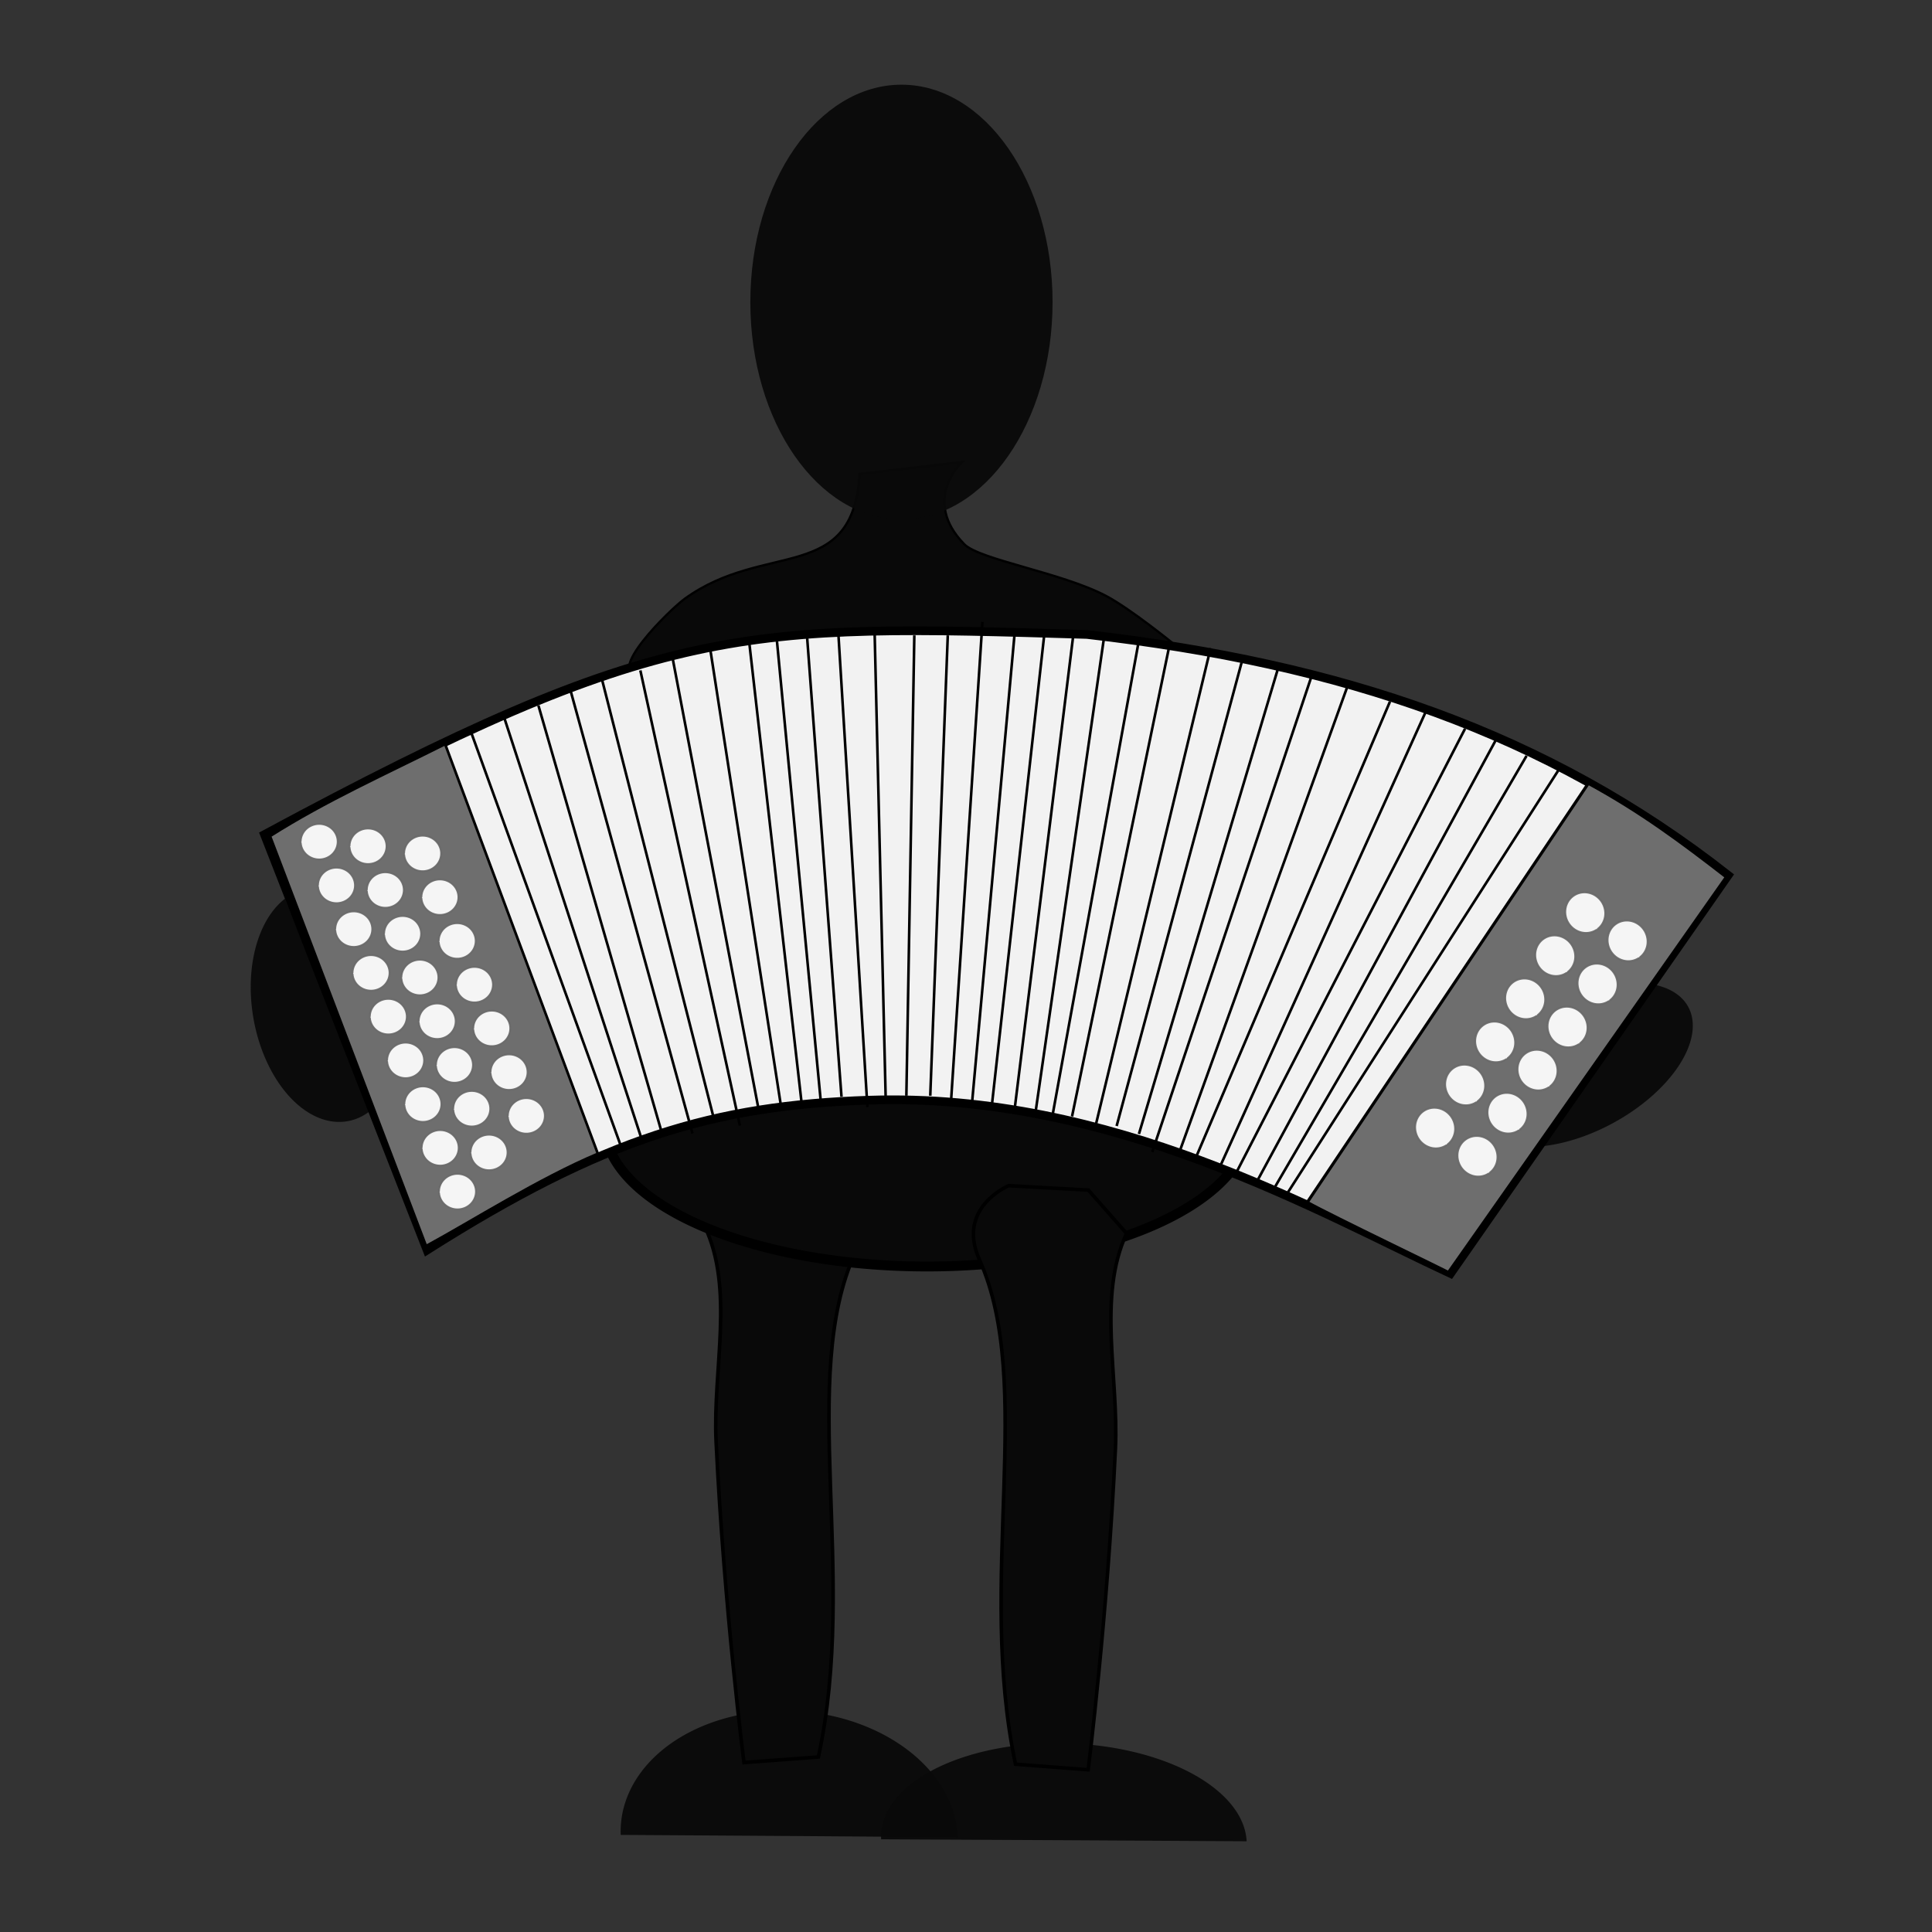 <?xml version="1.0" encoding="UTF-8" standalone="no"?>
<!-- Created with Inkscape (http://www.inkscape.org/) -->

<svg
   xmlns:dc="http://purl.org/dc/elements/1.1/"
   xmlns:cc="http://creativecommons.org/ns#"
   xmlns:rdf="http://www.w3.org/1999/02/22-rdf-syntax-ns#"
   xmlns:svg="http://www.w3.org/2000/svg"
   xmlns="http://www.w3.org/2000/svg"
   xmlns:sodipodi="http://sodipodi.sourceforge.net/DTD/sodipodi-0.dtd"
   xmlns:inkscape="http://www.inkscape.org/namespaces/inkscape"
   width="210mm"
   height="210mm"
   viewBox="0 0 744.094 744.094"
   id="svg4437"
   version="1.1"
   inkscape:version="0.91 r13725"
   sodipodi:docname="accordion_person.svg"
   inkscape:export-filename="/home/charlotte/Programme/cordova/workshop/www/img/accordion_person.png"
   inkscape:export-xdpi="100"
   inkscape:export-ydpi="100">
  <rect x="0" y="0" width="744.094" height="744.094" fill="#333333" stroke="none"/>
  <defs
     id="defs4439" />
  <sodipodi:namedview
     id="base"
     pagecolor="#ffffff"
     bordercolor="#666666"
     borderopacity="1.0"
     inkscape:pageopacity="0.0"
     inkscape:pageshadow="2"
     inkscape:zoom="0.87"
     inkscape:cx="260.05216"
     inkscape:cy="451.85865"
     inkscape:document-units="px"
     inkscape:current-layer="layer1"
     showgrid="false"
     showguides="false"
     inkscape:window-width="1853"
     inkscape:window-height="1056"
     inkscape:window-x="67"
     inkscape:window-y="24"
     inkscape:window-maximized="1"
     showborder="false" />
  <g
     inkscape:label="Ebene 1"
     inkscape:groupmode="layer"
     id="layer1"
     transform="translate(0,-308.268)">
    <path
       style="opacity:0.93;fill:none;fill-opacity:1;stroke:#000000;stroke-width:1.821;stroke-linecap:round;stroke-linejoin:round;stroke-miterlimit:4;stroke-dasharray:none;stroke-opacity:1"
       d=""
       id="path5021"
       inkscape:connector-curvature="0"
       transform="translate(0,308.268)" />
    <path
       style="fill:#090909;fill-opacity:1;fill-rule:evenodd;stroke:#000000;stroke-width:0.872px;stroke-linecap:butt;stroke-linejoin:miter;stroke-opacity:1"
       d="m 331.018,490.772 c -2.367,42.557 -36.391,25.672 -67.329,48.124 -5.595,4.06 -31.337,29.123 -17.3,29.921 13.535,0.769 110.307,-12.943 110.307,-12.943 l 95.191,0.278 c 0,0 -16.555,-13.472 -25.95,-18.401 -17.136,-8.99 -48.704,-13.906 -54.561,-19.896 -16.716,-17.096 -0.732,-31.691 -0.732,-31.691 z"
       id="path5048-1"
       inkscape:connector-curvature="0"
       sodipodi:nodetypes="cssccascc" />
    <ellipse
       style="opacity:0.93;fill:#090909;fill-opacity:1;stroke:none;stroke-width:1.235;stroke-linecap:round;stroke-linejoin:round;stroke-miterlimit:4;stroke-dasharray:none;stroke-opacity:1"
       id="path5027"
       cx="347.188"
       cy="424.616"
       rx="58.203"
       ry="83.731" />
    <path
       style="opacity:0.93;fill:#090909;fill-opacity:1;stroke:none;stroke-width:1.384;stroke-linecap:round;stroke-linejoin:round;stroke-miterlimit:4;stroke-dasharray:none;stroke-opacity:1"
       id="path5031"
       sodipodi:type="arc"
       sodipodi:cx="340.3299"
       sodipodi:cy="-1000.3884"
       sodipodi:rx="64.981476"
       sodipodi:ry="48.264359"
       sodipodi:start="0.05325545"
       sodipodi:end="3.196205"
       d="m 405.219,-997.819 a 64.981,48.264 0 0 1 -35.466,40.464 64.981,48.264 0 0 1 -64.912,-2.603 64.981,48.264 0 0 1 -29.395,-43.065 l 64.885,2.635 z"
       transform="matrix(0.999,0.047,0.036,-0.999,0,0)" />
    <path
       style="fill:#090909;fill-opacity:1;fill-rule:evenodd;stroke:#000000;stroke-width:1.387px;stroke-linecap:butt;stroke-linejoin:miter;stroke-opacity:1"
       d="m 315.191,984.96 c 15.359,-70.348 -7.846,-146.259 14.247,-194.356 9.21,-20.051 -11.562,-28.458 -11.562,-28.458 l -31.429,1.703 -15.038,16.692 c 11.56,24.276 3.06,55.212 4.39,82.884 3.113,64.759 10.743,123.667 10.743,123.667 z"
       id="path5048"
       inkscape:connector-curvature="0"
       sodipodi:nodetypes="cscccscc" />
    <path
       style="opacity:0.93;fill:#090909;fill-opacity:1;stroke:none;stroke-width:1.384;stroke-linecap:round;stroke-linejoin:round;stroke-miterlimit:4;stroke-dasharray:none;stroke-opacity:1"
       id="path5031-7"
       sodipodi:type="arc"
       sodipodi:cx="461.32782"
       sodipodi:cy="-1002.3312"
       sodipodi:rx="70.456367"
       sodipodi:ry="37.350735"
       sodipodi:start="0.05325545"
       sodipodi:end="3.196205"
       d="m 531.684,-1000.343 a 70.456,37.351 0 0 1 -38.455,31.314 70.456,37.351 0 0 1 -70.381,-2.014 70.456,37.351 0 0 1 -31.872,-33.327 l 70.351,2.039 z"
       transform="matrix(0.999,0.034,0.051,-0.999,0,0)" />
    <path
       style="opacity:0.93;fill:#090909;fill-opacity:1;stroke:none;stroke-width:1.384;stroke-linecap:round;stroke-linejoin:round;stroke-miterlimit:4;stroke-dasharray:none;stroke-opacity:1"
       id="path5031-7-6"
       sodipodi:type="arc"
       sodipodi:cx="599.36523"
       sodipodi:cy="1070.0377"
       sodipodi:rx="42.642857"
       sodipodi:ry="31.765854"
       sodipodi:start="0.05325545"
       sodipodi:end="3.196205"
       d="m 641.948,1071.729 a 42.643,31.766 0 0 1 -23.274,26.632 42.643,31.766 0 0 1 -42.598,-1.713 42.643,31.766 0 0 1 -19.29,-28.344 l 42.579,1.734 z"
       transform="matrix(-0.701,0.713,0.962,0.272,0,0)" />
    <path
       style="opacity:0.93;fill:#090909;fill-opacity:1;stroke:none;stroke-width:1.384;stroke-linecap:round;stroke-linejoin:round;stroke-miterlimit:4;stroke-dasharray:none;stroke-opacity:1"
       id="path5031-7-6-2"
       sodipodi:type="arc"
       sodipodi:cx="-668.91217"
       sodipodi:cy="119.67538"
       sodipodi:rx="44.483429"
       sodipodi:ry="30.537743"
       sodipodi:start="0.05325545"
       sodipodi:end="3.196205"
       d="m -624.492,121.301 a 44.483,30.538 0 0 1 -24.279,25.602 44.483,30.538 0 0 1 -44.436,-1.647 44.483,30.538 0 0 1 -20.123,-27.248 l 44.417,1.667 z"
       transform="matrix(-0.338,-0.941,-0.835,0.55,0,0)" />
    <path
       style="opacity:1;fill:#090909;fill-opacity:1;stroke:#000000;stroke-width:3.808;stroke-linecap:round;stroke-linejoin:round;stroke-miterlimit:4;stroke-dasharray:none;stroke-opacity:1"
       id="path6067-0"
       sodipodi:type="arc"
       sodipodi:cx="356.98285"
       sodipodi:cy="741.03473"
       sodipodi:rx="124.19063"
       sodipodi:ry="55.008022"
       sodipodi:start="3.2245132"
       sodipodi:end="3.0020828"
       d="M 233.219,736.479 A 124.191,55.008 0 0 1 360.374,686.047 124.191,55.008 0 0 1 481.124,739.479 124.191,55.008 0 0 1 367.39,795.849 124.191,55.008 0 0 1 233.999,748.684"
       sodipodi:open="true" />
    <path
       style="fill:none;fill-rule:evenodd;stroke:#000000;stroke-width:2.556px;stroke-linecap:butt;stroke-linejoin:miter;stroke-opacity:1"
       d="M 117.766,846.912 Z"
       id="path5050"
       inkscape:connector-curvature="0" />
    <path
       style="fill:#f2f2f2;fill-opacity:1;fill-rule:evenodd;stroke:#000000;stroke-width:3.348px;stroke-linecap:butt;stroke-linejoin:miter;stroke-opacity:1"
       d="m 101.877,629.688 c 153.195,-82.491 184.422,-81.023 316.762,-77.067 98.042,11.244 177.04,37.876 246.935,92.749 L 558.664,798.738 c -51.214,-23.839 -130.707,-69.877 -224.059,-66.741 -59.727,2.007 -101.945,14.507 -170.118,57.716 z"
       id="path5955"
       inkscape:connector-curvature="0"
       sodipodi:nodetypes="ccccscc" />
    <path
       style="fill:#6e6e6e;fill-opacity:1;fill-rule:evenodd;stroke:#000000;stroke-width:1px;stroke-linecap:butt;stroke-linejoin:miter;stroke-opacity:1"
       d="m 171.441,594.858 c -22.69,11.395 -45.894,21.762 -67.448,35.43 l 60.1,157.889 c 17.456,-9.466 43.636,-26.092 66.169,-35.558 z"
       id="path6239"
       inkscape:connector-curvature="0"
       sodipodi:nodetypes="ccccc" />
    <path
       style="fill:#090909;fill-opacity:1;fill-rule:evenodd;stroke:#000000;stroke-width:1.371px;stroke-linecap:butt;stroke-linejoin:miter;stroke-opacity:1"
       d="m 391.118,987.748 c -15.003,-70.354 7.664,-146.27 -13.917,-194.371 -8.997,-20.052 11.293,-28.461 11.293,-28.461 l 30.7,1.703 14.689,16.694 c -11.292,24.278 -2.989,55.216 -4.288,82.89 -3.041,64.764 -10.494,123.677 -10.494,123.677 z"
       id="path5048-8"
       inkscape:connector-curvature="0"
       sodipodi:nodetypes="cscccscc" />
    <path
       style="fill:none;fill-rule:evenodd;stroke:#000000;stroke-width:1px;stroke-linecap:butt;stroke-linejoin:miter;stroke-opacity:1"
       d="m 365.031,552.976 -6.748,177.301"
       id="path6195"
       inkscape:connector-curvature="0" />
    <path
       style="fill:none;fill-rule:evenodd;stroke:#000000;stroke-width:1px;stroke-linecap:butt;stroke-linejoin:miter;stroke-opacity:1"
       d="m 336.81,549.908 4.294,180.982"
       id="path6197"
       inkscape:connector-curvature="0" />
    <path
       sodipodi:nodetypes="cc"
       style="fill:none;fill-rule:evenodd;stroke:#000000;stroke-width:1px;stroke-linecap:butt;stroke-linejoin:miter;stroke-opacity:1"
       d="m 288.376,554.035 20.435,179.732"
       id="path6199"
       inkscape:connector-curvature="0" />
    <path
       sodipodi:nodetypes="cc"
       style="fill:none;fill-rule:evenodd;stroke:#000000;stroke-width:1px;stroke-linecap:butt;stroke-linejoin:miter;stroke-opacity:1"
       d="m 273.419,557.443 27.361,176.786"
       id="path6201"
       inkscape:connector-curvature="0" />
    <path
       sodipodi:nodetypes="cc"
       style="fill:none;fill-rule:evenodd;stroke:#000000;stroke-width:1px;stroke-linecap:butt;stroke-linejoin:miter;stroke-opacity:1"
       d="m 322.845,551.581 11.233,183.091"
       id="path6203"
       inkscape:connector-curvature="0" />
    <path
       style="fill:none;fill-rule:evenodd;stroke:#000000;stroke-width:1px;stroke-linecap:butt;stroke-linejoin:miter;stroke-opacity:1"
       d="m 352.147,552.976 -3.067,177.301"
       id="path6205"
       inkscape:connector-curvature="0" />
    <path
       sodipodi:nodetypes="cc"
       style="fill:none;fill-rule:evenodd;stroke:#000000;stroke-width:1px;stroke-linecap:butt;stroke-linejoin:miter;stroke-opacity:1"
       d="M 378.382,547.799 366.302,732.117"
       id="path6207"
       inkscape:connector-curvature="0" />
    <path
       sodipodi:nodetypes="cc"
       style="fill:none;fill-rule:evenodd;stroke:#000000;stroke-width:1px;stroke-linecap:butt;stroke-linejoin:miter;stroke-opacity:1"
       d="M 413.475,552.005 390.563,737.192"
       id="path6209"
       inkscape:connector-curvature="0" />
    <path
       style="fill:none;fill-rule:evenodd;stroke:#000000;stroke-width:1px;stroke-linecap:butt;stroke-linejoin:miter;stroke-opacity:1"
       d="M 425.153,554.203 398.773,737.025"
       id="path6211"
       inkscape:connector-curvature="0" />
    <path
       style="fill:none;fill-rule:evenodd;stroke:#000000;stroke-width:1px;stroke-linecap:butt;stroke-linejoin:miter;stroke-opacity:1"
       d="M 438.65,554.816 405.521,737.025"
       id="path6213"
       inkscape:connector-curvature="0" />
    <path
       style="fill:none;fill-rule:evenodd;stroke:#000000;stroke-width:1px;stroke-linecap:butt;stroke-linejoin:miter;stroke-opacity:1"
       d="M 450.307,557.27 412.883,738.252"
       id="path6215"
       inkscape:connector-curvature="0" />
    <path
       style="fill:none;fill-rule:evenodd;stroke:#000000;stroke-width:1px;stroke-linecap:butt;stroke-linejoin:miter;stroke-opacity:1"
       d="M 466.258,557.884 422.086,741.319"
       id="path6217"
       inkscape:connector-curvature="0" />
    <path
       style="fill:none;fill-rule:evenodd;stroke:#000000;stroke-width:1px;stroke-linecap:butt;stroke-linejoin:miter;stroke-opacity:1"
       d="m 478.528,562.178 -48.466,179.755"
       id="path6219"
       inkscape:connector-curvature="0" />
    <path
       sodipodi:nodetypes="cc"
       style="fill:none;fill-rule:evenodd;stroke:#000000;stroke-width:1px;stroke-linecap:butt;stroke-linejoin:miter;stroke-opacity:1"
       d="M 492.705,564.085 438.65,745"
       id="path6221"
       inkscape:connector-curvature="0" />
    <path
       sodipodi:nodetypes="cc"
       style="fill:none;fill-rule:evenodd;stroke:#000000;stroke-width:1px;stroke-linecap:butt;stroke-linejoin:miter;stroke-opacity:1"
       d="m 258.896,560.951 33.274,174.613"
       id="path6223"
       inkscape:connector-curvature="0" />
    <path
       sodipodi:nodetypes="cc"
       style="fill:none;fill-rule:evenodd;stroke:#000000;stroke-width:1px;stroke-linecap:butt;stroke-linejoin:miter;stroke-opacity:1"
       d="m 246.626,566.473 38.328,175.305"
       id="path6225"
       inkscape:connector-curvature="0" />
    <path
       sodipodi:nodetypes="cc"
       style="fill:none;fill-rule:evenodd;stroke:#000000;stroke-width:1px;stroke-linecap:butt;stroke-linejoin:miter;stroke-opacity:1"
       d="m 231.902,570.154 43.213,169.638"
       id="path6227"
       inkscape:connector-curvature="0" />
    <path
       sodipodi:nodetypes="cc"
       style="fill:none;fill-rule:evenodd;stroke:#000000;stroke-width:1px;stroke-linecap:butt;stroke-linejoin:miter;stroke-opacity:1"
       d="m 219.632,573.835 47.084,170.988"
       id="path6229"
       inkscape:connector-curvature="0" />
    <path
       sodipodi:nodetypes="cc"
       style="fill:none;fill-rule:evenodd;stroke:#000000;stroke-width:1px;stroke-linecap:butt;stroke-linejoin:miter;stroke-opacity:1"
       d="m 207.362,579.97 47.574,164.708"
       id="path6231"
       inkscape:connector-curvature="0" />
    <path
       sodipodi:nodetypes="cc"
       style="fill:none;fill-rule:evenodd;stroke:#000000;stroke-width:1px;stroke-linecap:butt;stroke-linejoin:miter;stroke-opacity:1"
       d="m 193.865,583.651 53.877,165.255"
       id="path6233"
       inkscape:connector-curvature="0" />
    <path
       sodipodi:nodetypes="cc"
       style="fill:none;fill-rule:evenodd;stroke:#000000;stroke-width:1px;stroke-linecap:butt;stroke-linejoin:miter;stroke-opacity:1"
       d="m 181.127,589.406 58.26,160.96"
       id="path6235"
       inkscape:connector-curvature="0" />
    <path
       style="fill:#6e6e6e;fill-opacity:1;fill-rule:evenodd;stroke:#000000;stroke-width:1.164px;stroke-linecap:butt;stroke-linejoin:miter;stroke-opacity:1"
       d="m 503.476,771.337 c 8.763,4.955 56.012,27.567 54.341,27.042 L 664.887,646.049 C 647.423,632.506 631.81,620.901 611.735,609.97 Z"
       id="path6239-0"
       inkscape:connector-curvature="0"
       sodipodi:nodetypes="ccccc" />
    <g
       id="g6402"
       transform="matrix(1.055,0,0,1.055,-2.029,-34.559)">
      <g
         transform="matrix(1.059,0,0,1.059,-7.291,-41.313)"
         id="g6325">
        <path
           style="opacity:0.93;fill:#ffffff;fill-opacity:1;stroke:#6a6a6a;stroke-width:0.628;stroke-linecap:round;stroke-linejoin:round;stroke-miterlimit:4;stroke-dasharray:none;stroke-opacity:1"
           id="path6260"
           sodipodi:type="arc"
           sodipodi:cx="118.73444"
           sodipodi:cy="636.00952"
           sodipodi:rx="6.3758392"
           sodipodi:ry="6.1226125"
           sodipodi:start="3.1604073"
           sodipodi:end="3.0667772"
           d="m 112.36,635.894 a 6.376,6.123 0 0 1 6.345,-6.007 6.376,6.123 0 0 1 6.403,5.951 6.376,6.123 0 0 1 -6.046,6.286 6.376,6.123 0 0 1 -6.686,-5.657"
           sodipodi:open="true" />
        <path
           style="opacity:0.93;fill:#ffffff;fill-opacity:1;stroke:#6a6a6a;stroke-width:0.628;stroke-linecap:round;stroke-linejoin:round;stroke-miterlimit:4;stroke-dasharray:none;stroke-opacity:1"
           id="path6260-3"
           sodipodi:type="arc"
           sodipodi:cx="124.69324"
           sodipodi:cy="651.0882"
           sodipodi:rx="6.3758392"
           sodipodi:ry="6.1226125"
           sodipodi:start="3.1604073"
           sodipodi:end="3.0667772"
           d="m 118.319,650.973 a 6.376,6.123 0 0 1 6.345,-6.007 6.376,6.123 0 0 1 6.403,5.951 6.376,6.123 0 0 1 -6.046,6.286 6.376,6.123 0 0 1 -6.686,-5.657"
           sodipodi:open="true" />
        <path
           style="opacity:0.93;fill:#ffffff;fill-opacity:1;stroke:#6a6a6a;stroke-width:0.628;stroke-linecap:round;stroke-linejoin:round;stroke-miterlimit:4;stroke-dasharray:none;stroke-opacity:1"
           id="path6260-9"
           sodipodi:type="arc"
           sodipodi:cx="130.65202"
           sodipodi:cy="666.16687"
           sodipodi:rx="6.3758392"
           sodipodi:ry="6.1226125"
           sodipodi:start="3.1604073"
           sodipodi:end="3.0667772"
           d="m 124.277,666.052 a 6.376,6.123 0 0 1 6.345,-6.007 6.376,6.123 0 0 1 6.403,5.951 6.376,6.123 0 0 1 -6.046,6.286 6.376,6.123 0 0 1 -6.686,-5.657"
           sodipodi:open="true" />
        <path
           style="opacity:0.93;fill:#ffffff;fill-opacity:1;stroke:#6a6a6a;stroke-width:0.628;stroke-linecap:round;stroke-linejoin:round;stroke-miterlimit:4;stroke-dasharray:none;stroke-opacity:1"
           id="path6260-1"
           sodipodi:type="arc"
           sodipodi:cx="136.61082"
           sodipodi:cy="681.24561"
           sodipodi:rx="6.3758392"
           sodipodi:ry="6.1226125"
           sodipodi:start="3.1604073"
           sodipodi:end="3.0667772"
           d="m 130.236,681.13 a 6.376,6.123 0 0 1 6.345,-6.007 6.376,6.123 0 0 1 6.403,5.951 6.376,6.123 0 0 1 -6.046,6.286 6.376,6.123 0 0 1 -6.686,-5.657"
           sodipodi:open="true" />
        <path
           style="opacity:0.93;fill:#ffffff;fill-opacity:1;stroke:#6a6a6a;stroke-width:0.628;stroke-linecap:round;stroke-linejoin:round;stroke-miterlimit:4;stroke-dasharray:none;stroke-opacity:1"
           id="path6260-96"
           sodipodi:type="arc"
           sodipodi:cx="142.56963"
           sodipodi:cy="696.32422"
           sodipodi:rx="6.3758392"
           sodipodi:ry="6.1226125"
           sodipodi:start="3.1604073"
           sodipodi:end="3.0667772"
           d="m 136.195,696.209 a 6.376,6.123 0 0 1 6.345,-6.007 6.376,6.123 0 0 1 6.403,5.951 6.376,6.123 0 0 1 -6.046,6.286 6.376,6.123 0 0 1 -6.686,-5.657"
           sodipodi:open="true" />
        <path
           style="opacity:0.93;fill:#ffffff;fill-opacity:1;stroke:#6a6a6a;stroke-width:0.628;stroke-linecap:round;stroke-linejoin:round;stroke-miterlimit:4;stroke-dasharray:none;stroke-opacity:1"
           id="path6260-93"
           sodipodi:type="arc"
           sodipodi:cx="148.52843"
           sodipodi:cy="711.40295"
           sodipodi:rx="6.3758392"
           sodipodi:ry="6.1226125"
           sodipodi:start="3.1604073"
           sodipodi:end="3.0667772"
           d="m 142.154,711.288 a 6.376,6.123 0 0 1 6.345,-6.007 6.376,6.123 0 0 1 6.403,5.951 6.376,6.123 0 0 1 -6.046,6.286 6.376,6.123 0 0 1 -6.686,-5.657"
           sodipodi:open="true" />
        <path
           style="opacity:0.93;fill:#ffffff;fill-opacity:1;stroke:#6a6a6a;stroke-width:0.628;stroke-linecap:round;stroke-linejoin:round;stroke-miterlimit:4;stroke-dasharray:none;stroke-opacity:1"
           id="path6260-38"
           sodipodi:type="arc"
           sodipodi:cx="154.48723"
           sodipodi:cy="726.48157"
           sodipodi:rx="6.3758392"
           sodipodi:ry="6.1226125"
           sodipodi:start="3.1604073"
           sodipodi:end="3.0667772"
           d="m 148.113,726.366 a 6.376,6.123 0 0 1 6.345,-6.007 6.376,6.123 0 0 1 6.403,5.951 6.376,6.123 0 0 1 -6.046,6.286 6.376,6.123 0 0 1 -6.686,-5.657"
           sodipodi:open="true" />
        <path
           style="opacity:0.93;fill:#ffffff;fill-opacity:1;stroke:#6a6a6a;stroke-width:0.628;stroke-linecap:round;stroke-linejoin:round;stroke-miterlimit:4;stroke-dasharray:none;stroke-opacity:1"
           id="path6260-0"
           sodipodi:type="arc"
           sodipodi:cx="160.44601"
           sodipodi:cy="741.5603"
           sodipodi:rx="6.3758392"
           sodipodi:ry="6.1226125"
           sodipodi:start="3.1604073"
           sodipodi:end="3.0667772"
           d="m 154.071,741.445 a 6.376,6.123 0 0 1 6.345,-6.007 6.376,6.123 0 0 1 6.403,5.951 6.376,6.123 0 0 1 -6.046,6.286 6.376,6.123 0 0 1 -6.686,-5.657"
           sodipodi:open="true" />
        <path
           style="opacity:0.93;fill:#ffffff;fill-opacity:1;stroke:#6a6a6a;stroke-width:0.628;stroke-linecap:round;stroke-linejoin:round;stroke-miterlimit:4;stroke-dasharray:none;stroke-opacity:1"
           id="path6260-5"
           sodipodi:type="arc"
           sodipodi:cx="166.40482"
           sodipodi:cy="756.63904"
           sodipodi:rx="6.3758392"
           sodipodi:ry="6.1226125"
           sodipodi:start="3.1604073"
           sodipodi:end="3.0667772"
           d="m 160.03,756.524 a 6.376,6.123 0 0 1 6.345,-6.007 6.376,6.123 0 0 1 6.403,5.951 6.376,6.123 0 0 1 -6.046,6.286 6.376,6.123 0 0 1 -6.686,-5.657"
           sodipodi:open="true" />
      </g>
      <g
         id="g6325-6"
         transform="matrix(1.059,0,0,1.059,10.544,-39.637)">
        <path
           style="opacity:0.93;fill:#ffffff;fill-opacity:1;stroke:#6a6a6a;stroke-width:0.628;stroke-linecap:round;stroke-linejoin:round;stroke-miterlimit:4;stroke-dasharray:none;stroke-opacity:1"
           id="path6260-4"
           sodipodi:type="arc"
           sodipodi:cx="118.73444"
           sodipodi:cy="636.00952"
           sodipodi:rx="6.3758392"
           sodipodi:ry="6.1226125"
           sodipodi:start="3.1604073"
           sodipodi:end="3.0667772"
           d="m 112.36,635.894 a 6.376,6.123 0 0 1 6.345,-6.007 6.376,6.123 0 0 1 6.403,5.951 6.376,6.123 0 0 1 -6.046,6.286 6.376,6.123 0 0 1 -6.686,-5.657"
           sodipodi:open="true" />
        <path
           style="opacity:0.93;fill:#ffffff;fill-opacity:1;stroke:#6a6a6a;stroke-width:0.628;stroke-linecap:round;stroke-linejoin:round;stroke-miterlimit:4;stroke-dasharray:none;stroke-opacity:1"
           id="path6260-3-0"
           sodipodi:type="arc"
           sodipodi:cx="124.69324"
           sodipodi:cy="651.0882"
           sodipodi:rx="6.3758392"
           sodipodi:ry="6.1226125"
           sodipodi:start="3.1604073"
           sodipodi:end="3.0667772"
           d="m 118.319,650.973 a 6.376,6.123 0 0 1 6.345,-6.007 6.376,6.123 0 0 1 6.403,5.951 6.376,6.123 0 0 1 -6.046,6.286 6.376,6.123 0 0 1 -6.686,-5.657"
           sodipodi:open="true" />
        <path
           style="opacity:0.93;fill:#ffffff;fill-opacity:1;stroke:#6a6a6a;stroke-width:0.628;stroke-linecap:round;stroke-linejoin:round;stroke-miterlimit:4;stroke-dasharray:none;stroke-opacity:1"
           id="path6260-9-0"
           sodipodi:type="arc"
           sodipodi:cx="130.65202"
           sodipodi:cy="666.16687"
           sodipodi:rx="6.3758392"
           sodipodi:ry="6.1226125"
           sodipodi:start="3.1604073"
           sodipodi:end="3.0667772"
           d="m 124.277,666.052 a 6.376,6.123 0 0 1 6.345,-6.007 6.376,6.123 0 0 1 6.403,5.951 6.376,6.123 0 0 1 -6.046,6.286 6.376,6.123 0 0 1 -6.686,-5.657"
           sodipodi:open="true" />
        <path
           style="opacity:0.93;fill:#ffffff;fill-opacity:1;stroke:#6a6a6a;stroke-width:0.628;stroke-linecap:round;stroke-linejoin:round;stroke-miterlimit:4;stroke-dasharray:none;stroke-opacity:1"
           id="path6260-1-4"
           sodipodi:type="arc"
           sodipodi:cx="136.61082"
           sodipodi:cy="681.24561"
           sodipodi:rx="6.3758392"
           sodipodi:ry="6.1226125"
           sodipodi:start="3.1604073"
           sodipodi:end="3.0667772"
           d="m 130.236,681.13 a 6.376,6.123 0 0 1 6.345,-6.007 6.376,6.123 0 0 1 6.403,5.951 6.376,6.123 0 0 1 -6.046,6.286 6.376,6.123 0 0 1 -6.686,-5.657"
           sodipodi:open="true" />
        <path
           style="opacity:0.93;fill:#ffffff;fill-opacity:1;stroke:#6a6a6a;stroke-width:0.628;stroke-linecap:round;stroke-linejoin:round;stroke-miterlimit:4;stroke-dasharray:none;stroke-opacity:1"
           id="path6260-96-6"
           sodipodi:type="arc"
           sodipodi:cx="142.56963"
           sodipodi:cy="696.32422"
           sodipodi:rx="6.3758392"
           sodipodi:ry="6.1226125"
           sodipodi:start="3.1604073"
           sodipodi:end="3.0667772"
           d="m 136.195,696.209 a 6.376,6.123 0 0 1 6.345,-6.007 6.376,6.123 0 0 1 6.403,5.951 6.376,6.123 0 0 1 -6.046,6.286 6.376,6.123 0 0 1 -6.686,-5.657"
           sodipodi:open="true" />
        <path
           style="opacity:0.93;fill:#ffffff;fill-opacity:1;stroke:#6a6a6a;stroke-width:0.628;stroke-linecap:round;stroke-linejoin:round;stroke-miterlimit:4;stroke-dasharray:none;stroke-opacity:1"
           id="path6260-93-2"
           sodipodi:type="arc"
           sodipodi:cx="148.52843"
           sodipodi:cy="711.40295"
           sodipodi:rx="6.3758392"
           sodipodi:ry="6.1226125"
           sodipodi:start="3.1604073"
           sodipodi:end="3.0667772"
           d="m 142.154,711.288 a 6.376,6.123 0 0 1 6.345,-6.007 6.376,6.123 0 0 1 6.403,5.951 6.376,6.123 0 0 1 -6.046,6.286 6.376,6.123 0 0 1 -6.686,-5.657"
           sodipodi:open="true" />
        <path
           style="opacity:0.93;fill:#ffffff;fill-opacity:1;stroke:#6a6a6a;stroke-width:0.628;stroke-linecap:round;stroke-linejoin:round;stroke-miterlimit:4;stroke-dasharray:none;stroke-opacity:1"
           id="path6260-38-6"
           sodipodi:type="arc"
           sodipodi:cx="154.48723"
           sodipodi:cy="726.48157"
           sodipodi:rx="6.3758392"
           sodipodi:ry="6.1226125"
           sodipodi:start="3.1604073"
           sodipodi:end="3.0667772"
           d="m 148.113,726.366 a 6.376,6.123 0 0 1 6.345,-6.007 6.376,6.123 0 0 1 6.403,5.951 6.376,6.123 0 0 1 -6.046,6.286 6.376,6.123 0 0 1 -6.686,-5.657"
           sodipodi:open="true" />
        <path
           style="opacity:0.93;fill:#ffffff;fill-opacity:1;stroke:#6a6a6a;stroke-width:0.628;stroke-linecap:round;stroke-linejoin:round;stroke-miterlimit:4;stroke-dasharray:none;stroke-opacity:1"
           id="path6260-0-7"
           sodipodi:type="arc"
           sodipodi:cx="160.44601"
           sodipodi:cy="741.5603"
           sodipodi:rx="6.3758392"
           sodipodi:ry="6.1226125"
           sodipodi:start="3.1604073"
           sodipodi:end="3.0667772"
           d="m 154.071,741.445 a 6.376,6.123 0 0 1 6.345,-6.007 6.376,6.123 0 0 1 6.403,5.951 6.376,6.123 0 0 1 -6.046,6.286 6.376,6.123 0 0 1 -6.686,-5.657"
           sodipodi:open="true" />
      </g>
      <g
         id="g6325-69"
         transform="matrix(1.059,0,0,1.059,30.472,-37.015)">
        <path
           style="opacity:0.93;fill:#ffffff;fill-opacity:1;stroke:#6a6a6a;stroke-width:0.628;stroke-linecap:round;stroke-linejoin:round;stroke-miterlimit:4;stroke-dasharray:none;stroke-opacity:1"
           id="path6260-8"
           sodipodi:type="arc"
           sodipodi:cx="118.73444"
           sodipodi:cy="636.00952"
           sodipodi:rx="6.3758392"
           sodipodi:ry="6.1226125"
           sodipodi:start="3.1604073"
           sodipodi:end="3.0667772"
           d="m 112.36,635.894 a 6.376,6.123 0 0 1 6.345,-6.007 6.376,6.123 0 0 1 6.403,5.951 6.376,6.123 0 0 1 -6.046,6.286 6.376,6.123 0 0 1 -6.686,-5.657"
           sodipodi:open="true" />
        <path
           style="opacity:0.93;fill:#ffffff;fill-opacity:1;stroke:#6a6a6a;stroke-width:0.628;stroke-linecap:round;stroke-linejoin:round;stroke-miterlimit:4;stroke-dasharray:none;stroke-opacity:1"
           id="path6260-3-7"
           sodipodi:type="arc"
           sodipodi:cx="124.69324"
           sodipodi:cy="651.0882"
           sodipodi:rx="6.3758392"
           sodipodi:ry="6.1226125"
           sodipodi:start="3.1604073"
           sodipodi:end="3.0667772"
           d="m 118.319,650.973 a 6.376,6.123 0 0 1 6.345,-6.007 6.376,6.123 0 0 1 6.403,5.951 6.376,6.123 0 0 1 -6.046,6.286 6.376,6.123 0 0 1 -6.686,-5.657"
           sodipodi:open="true" />
        <path
           style="opacity:0.93;fill:#ffffff;fill-opacity:1;stroke:#6a6a6a;stroke-width:0.628;stroke-linecap:round;stroke-linejoin:round;stroke-miterlimit:4;stroke-dasharray:none;stroke-opacity:1"
           id="path6260-9-2"
           sodipodi:type="arc"
           sodipodi:cx="130.65202"
           sodipodi:cy="666.16687"
           sodipodi:rx="6.3758392"
           sodipodi:ry="6.1226125"
           sodipodi:start="3.1604073"
           sodipodi:end="3.0667772"
           d="m 124.277,666.052 a 6.376,6.123 0 0 1 6.345,-6.007 6.376,6.123 0 0 1 6.403,5.951 6.376,6.123 0 0 1 -6.046,6.286 6.376,6.123 0 0 1 -6.686,-5.657"
           sodipodi:open="true" />
        <path
           style="opacity:0.93;fill:#ffffff;fill-opacity:1;stroke:#6a6a6a;stroke-width:0.628;stroke-linecap:round;stroke-linejoin:round;stroke-miterlimit:4;stroke-dasharray:none;stroke-opacity:1"
           id="path6260-1-8"
           sodipodi:type="arc"
           sodipodi:cx="136.61082"
           sodipodi:cy="681.24561"
           sodipodi:rx="6.3758392"
           sodipodi:ry="6.1226125"
           sodipodi:start="3.1604073"
           sodipodi:end="3.0667772"
           d="m 130.236,681.13 a 6.376,6.123 0 0 1 6.345,-6.007 6.376,6.123 0 0 1 6.403,5.951 6.376,6.123 0 0 1 -6.046,6.286 6.376,6.123 0 0 1 -6.686,-5.657"
           sodipodi:open="true" />
        <path
           style="opacity:0.93;fill:#ffffff;fill-opacity:1;stroke:#6a6a6a;stroke-width:0.628;stroke-linecap:round;stroke-linejoin:round;stroke-miterlimit:4;stroke-dasharray:none;stroke-opacity:1"
           id="path6260-96-2"
           sodipodi:type="arc"
           sodipodi:cx="142.56963"
           sodipodi:cy="696.32422"
           sodipodi:rx="6.3758392"
           sodipodi:ry="6.1226125"
           sodipodi:start="3.1604073"
           sodipodi:end="3.0667772"
           d="m 136.195,696.209 a 6.376,6.123 0 0 1 6.345,-6.007 6.376,6.123 0 0 1 6.403,5.951 6.376,6.123 0 0 1 -6.046,6.286 6.376,6.123 0 0 1 -6.686,-5.657"
           sodipodi:open="true" />
        <path
           style="opacity:0.93;fill:#ffffff;fill-opacity:1;stroke:#6a6a6a;stroke-width:0.628;stroke-linecap:round;stroke-linejoin:round;stroke-miterlimit:4;stroke-dasharray:none;stroke-opacity:1"
           id="path6260-93-9"
           sodipodi:type="arc"
           sodipodi:cx="148.52843"
           sodipodi:cy="711.40295"
           sodipodi:rx="6.3758392"
           sodipodi:ry="6.1226125"
           sodipodi:start="3.1604073"
           sodipodi:end="3.0667772"
           d="m 142.154,711.288 a 6.376,6.123 0 0 1 6.345,-6.007 6.376,6.123 0 0 1 6.403,5.951 6.376,6.123 0 0 1 -6.046,6.286 6.376,6.123 0 0 1 -6.686,-5.657"
           sodipodi:open="true" />
        <path
           style="opacity:0.93;fill:#ffffff;fill-opacity:1;stroke:#6a6a6a;stroke-width:0.628;stroke-linecap:round;stroke-linejoin:round;stroke-miterlimit:4;stroke-dasharray:none;stroke-opacity:1"
           id="path6260-38-9"
           sodipodi:type="arc"
           sodipodi:cx="154.48723"
           sodipodi:cy="726.48157"
           sodipodi:rx="6.3758392"
           sodipodi:ry="6.1226125"
           sodipodi:start="3.1604073"
           sodipodi:end="3.0667772"
           d="m 148.113,726.366 a 6.376,6.123 0 0 1 6.345,-6.007 6.376,6.123 0 0 1 6.403,5.951 6.376,6.123 0 0 1 -6.046,6.286 6.376,6.123 0 0 1 -6.686,-5.657"
           sodipodi:open="true" />
      </g>
    </g>
    <g
       id="g6554"
       transform="matrix(1.176,0.063,-0.063,1.176,-60.276,-161.317)">
      <g
         id="g6325-6-9"
         transform="matrix(-0.632,-0.85,0.85,-0.632,109.59,1250.059)">
        <path
           style="opacity:0.93;fill:#ffffff;fill-opacity:1;stroke:#6a6a6a;stroke-width:0.628;stroke-linecap:round;stroke-linejoin:round;stroke-miterlimit:4;stroke-dasharray:none;stroke-opacity:1"
           id="path6260-4-1"
           sodipodi:type="arc"
           sodipodi:cx="118.73444"
           sodipodi:cy="636.00952"
           sodipodi:rx="6.3758392"
           sodipodi:ry="6.1226125"
           sodipodi:start="3.1604073"
           sodipodi:end="3.0667772"
           d="m 112.36,635.894 a 6.376,6.123 0 0 1 6.345,-6.007 6.376,6.123 0 0 1 6.403,5.951 6.376,6.123 0 0 1 -6.046,6.286 6.376,6.123 0 0 1 -6.686,-5.657"
           sodipodi:open="true" />
        <path
           style="opacity:0.93;fill:#ffffff;fill-opacity:1;stroke:#6a6a6a;stroke-width:0.628;stroke-linecap:round;stroke-linejoin:round;stroke-miterlimit:4;stroke-dasharray:none;stroke-opacity:1"
           id="path6260-3-0-0"
           sodipodi:type="arc"
           sodipodi:cx="124.69324"
           sodipodi:cy="651.0882"
           sodipodi:rx="6.3758392"
           sodipodi:ry="6.1226125"
           sodipodi:start="3.1604073"
           sodipodi:end="3.0667772"
           d="m 118.319,650.973 a 6.376,6.123 0 0 1 6.345,-6.007 6.376,6.123 0 0 1 6.403,5.951 6.376,6.123 0 0 1 -6.046,6.286 6.376,6.123 0 0 1 -6.686,-5.657"
           sodipodi:open="true" />
        <path
           style="opacity:0.93;fill:#ffffff;fill-opacity:1;stroke:#6a6a6a;stroke-width:0.628;stroke-linecap:round;stroke-linejoin:round;stroke-miterlimit:4;stroke-dasharray:none;stroke-opacity:1"
           id="path6260-9-0-7"
           sodipodi:type="arc"
           sodipodi:cx="130.65202"
           sodipodi:cy="666.16687"
           sodipodi:rx="6.3758392"
           sodipodi:ry="6.1226125"
           sodipodi:start="3.1604073"
           sodipodi:end="3.0667772"
           d="m 124.277,666.052 a 6.376,6.123 0 0 1 6.345,-6.007 6.376,6.123 0 0 1 6.403,5.951 6.376,6.123 0 0 1 -6.046,6.286 6.376,6.123 0 0 1 -6.686,-5.657"
           sodipodi:open="true" />
        <path
           style="opacity:0.93;fill:#ffffff;fill-opacity:1;stroke:#6a6a6a;stroke-width:0.628;stroke-linecap:round;stroke-linejoin:round;stroke-miterlimit:4;stroke-dasharray:none;stroke-opacity:1"
           id="path6260-1-4-5"
           sodipodi:type="arc"
           sodipodi:cx="136.61082"
           sodipodi:cy="681.24561"
           sodipodi:rx="6.3758392"
           sodipodi:ry="6.1226125"
           sodipodi:start="3.1604073"
           sodipodi:end="3.0667772"
           d="m 130.236,681.13 a 6.376,6.123 0 0 1 6.345,-6.007 6.376,6.123 0 0 1 6.403,5.951 6.376,6.123 0 0 1 -6.046,6.286 6.376,6.123 0 0 1 -6.686,-5.657"
           sodipodi:open="true" />
        <path
           style="opacity:0.93;fill:#ffffff;fill-opacity:1;stroke:#6a6a6a;stroke-width:0.628;stroke-linecap:round;stroke-linejoin:round;stroke-miterlimit:4;stroke-dasharray:none;stroke-opacity:1"
           id="path6260-96-6-8"
           sodipodi:type="arc"
           sodipodi:cx="142.56963"
           sodipodi:cy="696.32422"
           sodipodi:rx="6.3758392"
           sodipodi:ry="6.1226125"
           sodipodi:start="3.1604073"
           sodipodi:end="3.0667772"
           d="m 136.195,696.209 a 6.376,6.123 0 0 1 6.345,-6.007 6.376,6.123 0 0 1 6.403,5.951 6.376,6.123 0 0 1 -6.046,6.286 6.376,6.123 0 0 1 -6.686,-5.657"
           sodipodi:open="true" />
        <path
           style="opacity:0.93;fill:#ffffff;fill-opacity:1;stroke:#6a6a6a;stroke-width:0.628;stroke-linecap:round;stroke-linejoin:round;stroke-miterlimit:4;stroke-dasharray:none;stroke-opacity:1"
           id="path6260-93-2-7"
           sodipodi:type="arc"
           sodipodi:cx="148.52843"
           sodipodi:cy="711.40295"
           sodipodi:rx="6.3758392"
           sodipodi:ry="6.1226125"
           sodipodi:start="3.1604073"
           sodipodi:end="3.0667772"
           d="m 142.154,711.288 a 6.376,6.123 0 0 1 6.345,-6.007 6.376,6.123 0 0 1 6.403,5.951 6.376,6.123 0 0 1 -6.046,6.286 6.376,6.123 0 0 1 -6.686,-5.657"
           sodipodi:open="true" />
      </g>
      <g
         id="g6325-69-8"
         transform="matrix(-0.632,-0.85,0.85,-0.632,95.268,1241.588)">
        <path
           style="opacity:0.93;fill:#ffffff;fill-opacity:1;stroke:#6a6a6a;stroke-width:0.628;stroke-linecap:round;stroke-linejoin:round;stroke-miterlimit:4;stroke-dasharray:none;stroke-opacity:1"
           id="path6260-8-0"
           sodipodi:type="arc"
           sodipodi:cx="118.73444"
           sodipodi:cy="636.00952"
           sodipodi:rx="6.3758392"
           sodipodi:ry="6.1226125"
           sodipodi:start="3.1604073"
           sodipodi:end="3.0667772"
           d="m 112.36,635.894 a 6.376,6.123 0 0 1 6.345,-6.007 6.376,6.123 0 0 1 6.403,5.951 6.376,6.123 0 0 1 -6.046,6.286 6.376,6.123 0 0 1 -6.686,-5.657"
           sodipodi:open="true" />
        <path
           style="opacity:0.93;fill:#ffffff;fill-opacity:1;stroke:#6a6a6a;stroke-width:0.628;stroke-linecap:round;stroke-linejoin:round;stroke-miterlimit:4;stroke-dasharray:none;stroke-opacity:1"
           id="path6260-3-7-4"
           sodipodi:type="arc"
           sodipodi:cx="124.69324"
           sodipodi:cy="651.0882"
           sodipodi:rx="6.3758392"
           sodipodi:ry="6.1226125"
           sodipodi:start="3.1604073"
           sodipodi:end="3.0667772"
           d="m 118.319,650.973 a 6.376,6.123 0 0 1 6.345,-6.007 6.376,6.123 0 0 1 6.403,5.951 6.376,6.123 0 0 1 -6.046,6.286 6.376,6.123 0 0 1 -6.686,-5.657"
           sodipodi:open="true" />
        <path
           style="opacity:0.93;fill:#ffffff;fill-opacity:1;stroke:#6a6a6a;stroke-width:0.628;stroke-linecap:round;stroke-linejoin:round;stroke-miterlimit:4;stroke-dasharray:none;stroke-opacity:1"
           id="path6260-9-2-2"
           sodipodi:type="arc"
           sodipodi:cx="130.65202"
           sodipodi:cy="666.16687"
           sodipodi:rx="6.3758392"
           sodipodi:ry="6.1226125"
           sodipodi:start="3.1604073"
           sodipodi:end="3.0667772"
           d="m 124.277,666.052 a 6.376,6.123 0 0 1 6.345,-6.007 6.376,6.123 0 0 1 6.403,5.951 6.376,6.123 0 0 1 -6.046,6.286 6.376,6.123 0 0 1 -6.686,-5.657"
           sodipodi:open="true" />
        <path
           style="opacity:0.93;fill:#ffffff;fill-opacity:1;stroke:#6a6a6a;stroke-width:0.628;stroke-linecap:round;stroke-linejoin:round;stroke-miterlimit:4;stroke-dasharray:none;stroke-opacity:1"
           id="path6260-1-8-9"
           sodipodi:type="arc"
           sodipodi:cx="136.61082"
           sodipodi:cy="681.24561"
           sodipodi:rx="6.3758392"
           sodipodi:ry="6.1226125"
           sodipodi:start="3.1604073"
           sodipodi:end="3.0667772"
           d="m 130.236,681.13 a 6.376,6.123 0 0 1 6.345,-6.007 6.376,6.123 0 0 1 6.403,5.951 6.376,6.123 0 0 1 -6.046,6.286 6.376,6.123 0 0 1 -6.686,-5.657"
           sodipodi:open="true" />
        <path
           style="opacity:0.93;fill:#ffffff;fill-opacity:1;stroke:#6a6a6a;stroke-width:0.628;stroke-linecap:round;stroke-linejoin:round;stroke-miterlimit:4;stroke-dasharray:none;stroke-opacity:1"
           id="path6260-96-2-6"
           sodipodi:type="arc"
           sodipodi:cx="142.56963"
           sodipodi:cy="696.32422"
           sodipodi:rx="6.3758392"
           sodipodi:ry="6.1226125"
           sodipodi:start="3.1604073"
           sodipodi:end="3.0667772"
           d="m 136.195,696.209 a 6.376,6.123 0 0 1 6.345,-6.007 6.376,6.123 0 0 1 6.403,5.951 6.376,6.123 0 0 1 -6.046,6.286 6.376,6.123 0 0 1 -6.686,-5.657"
           sodipodi:open="true" />
        <path
           style="opacity:0.93;fill:#ffffff;fill-opacity:1;stroke:#6a6a6a;stroke-width:0.628;stroke-linecap:round;stroke-linejoin:round;stroke-miterlimit:4;stroke-dasharray:none;stroke-opacity:1"
           id="path6260-93-9-1"
           sodipodi:type="arc"
           sodipodi:cx="148.52843"
           sodipodi:cy="711.40295"
           sodipodi:rx="6.3758392"
           sodipodi:ry="6.1226125"
           sodipodi:start="3.1604073"
           sodipodi:end="3.0667772"
           d="m 142.154,711.288 a 6.376,6.123 0 0 1 6.345,-6.007 6.376,6.123 0 0 1 6.403,5.951 6.376,6.123 0 0 1 -6.046,6.286 6.376,6.123 0 0 1 -6.686,-5.657"
           sodipodi:open="true" />
      </g>
    </g>
    <path
       style="fill:none;fill-rule:evenodd;stroke:#000000;stroke-width:1px;stroke-linecap:butt;stroke-linejoin:miter;stroke-opacity:1"
       d="m 299.197,554.772 16.867,177.108"
       id="path6654"
       inkscape:connector-curvature="0" />
    <path
       style="fill:none;fill-rule:evenodd;stroke:#000000;stroke-width:1px;stroke-linecap:butt;stroke-linejoin:miter;stroke-opacity:1"
       d="m 310.843,553.567 13.253,177.108"
       id="path6656"
       inkscape:connector-curvature="0" />
    <path
       style="fill:none;fill-rule:evenodd;stroke:#000000;stroke-width:1px;stroke-linecap:butt;stroke-linejoin:miter;stroke-opacity:1"
       d="M 505.221,568.426 443.775,751.961"
       id="path6658"
       inkscape:connector-curvature="0" />
    <path
       style="fill:none;fill-rule:evenodd;stroke:#000000;stroke-width:1px;stroke-linecap:butt;stroke-linejoin:miter;stroke-opacity:1"
       d="M 518.875,572.844 453.815,753.165"
       id="path6660"
       inkscape:connector-curvature="0"
       sodipodi:nodetypes="cc" />
    <path
       style="fill:none;fill-rule:evenodd;stroke:#000000;stroke-width:1px;stroke-linecap:butt;stroke-linejoin:miter;stroke-opacity:1"
       d="m 535.341,578.467 -74.699,175.502"
       id="path6662"
       inkscape:connector-curvature="0" />
    <path
       style="fill:none;fill-rule:evenodd;stroke:#000000;stroke-width:1px;stroke-linecap:butt;stroke-linejoin:miter;stroke-opacity:1"
       d="M 549.799,580.876 469.88,757.583"
       id="path6664"
       inkscape:connector-curvature="0"
       sodipodi:nodetypes="cc" />
    <path
       style="fill:none;fill-rule:evenodd;stroke:#000000;stroke-width:1px;stroke-linecap:butt;stroke-linejoin:miter;stroke-opacity:1"
       d="M 564.257,588.908 476.305,759.591"
       id="path6666"
       inkscape:connector-curvature="0" />
    <path
       style="fill:none;fill-rule:evenodd;stroke:#000000;stroke-width:1px;stroke-linecap:butt;stroke-linejoin:miter;stroke-opacity:1"
       d="M 576.305,592.924 483.936,763.607"
       id="path6670"
       inkscape:connector-curvature="0" />
    <path
       style="fill:none;fill-rule:evenodd;stroke:#000000;stroke-width:1px;stroke-linecap:butt;stroke-linejoin:miter;stroke-opacity:1"
       d="M 587.952,599.35 491.165,765.214"
       id="path6672"
       inkscape:connector-curvature="0" />
    <path
       style="fill:none;fill-rule:evenodd;stroke:#000000;stroke-width:1px;stroke-linecap:butt;stroke-linejoin:miter;stroke-opacity:1"
       d="M 601.205,603.366 495.181,768.828"
       id="path6674"
       inkscape:connector-curvature="0"
       sodipodi:nodetypes="cc" />
    <path
       style="fill:none;fill-rule:evenodd;stroke:#000000;stroke-width:1px;stroke-linecap:butt;stroke-linejoin:miter;stroke-opacity:1"
       d="M 390.763,552.362 374.297,733.888"
       id="path6678"
       inkscape:connector-curvature="0"
       sodipodi:nodetypes="cc" />
    <path
       style="fill:none;fill-rule:evenodd;stroke:#000000;stroke-width:1px;stroke-linecap:butt;stroke-linejoin:miter;stroke-opacity:1"
       d="M 402.41,550.756 381.928,734.692"
       id="path6680"
       inkscape:connector-curvature="0"
       sodipodi:nodetypes="cc" />
  </g>
</svg>
